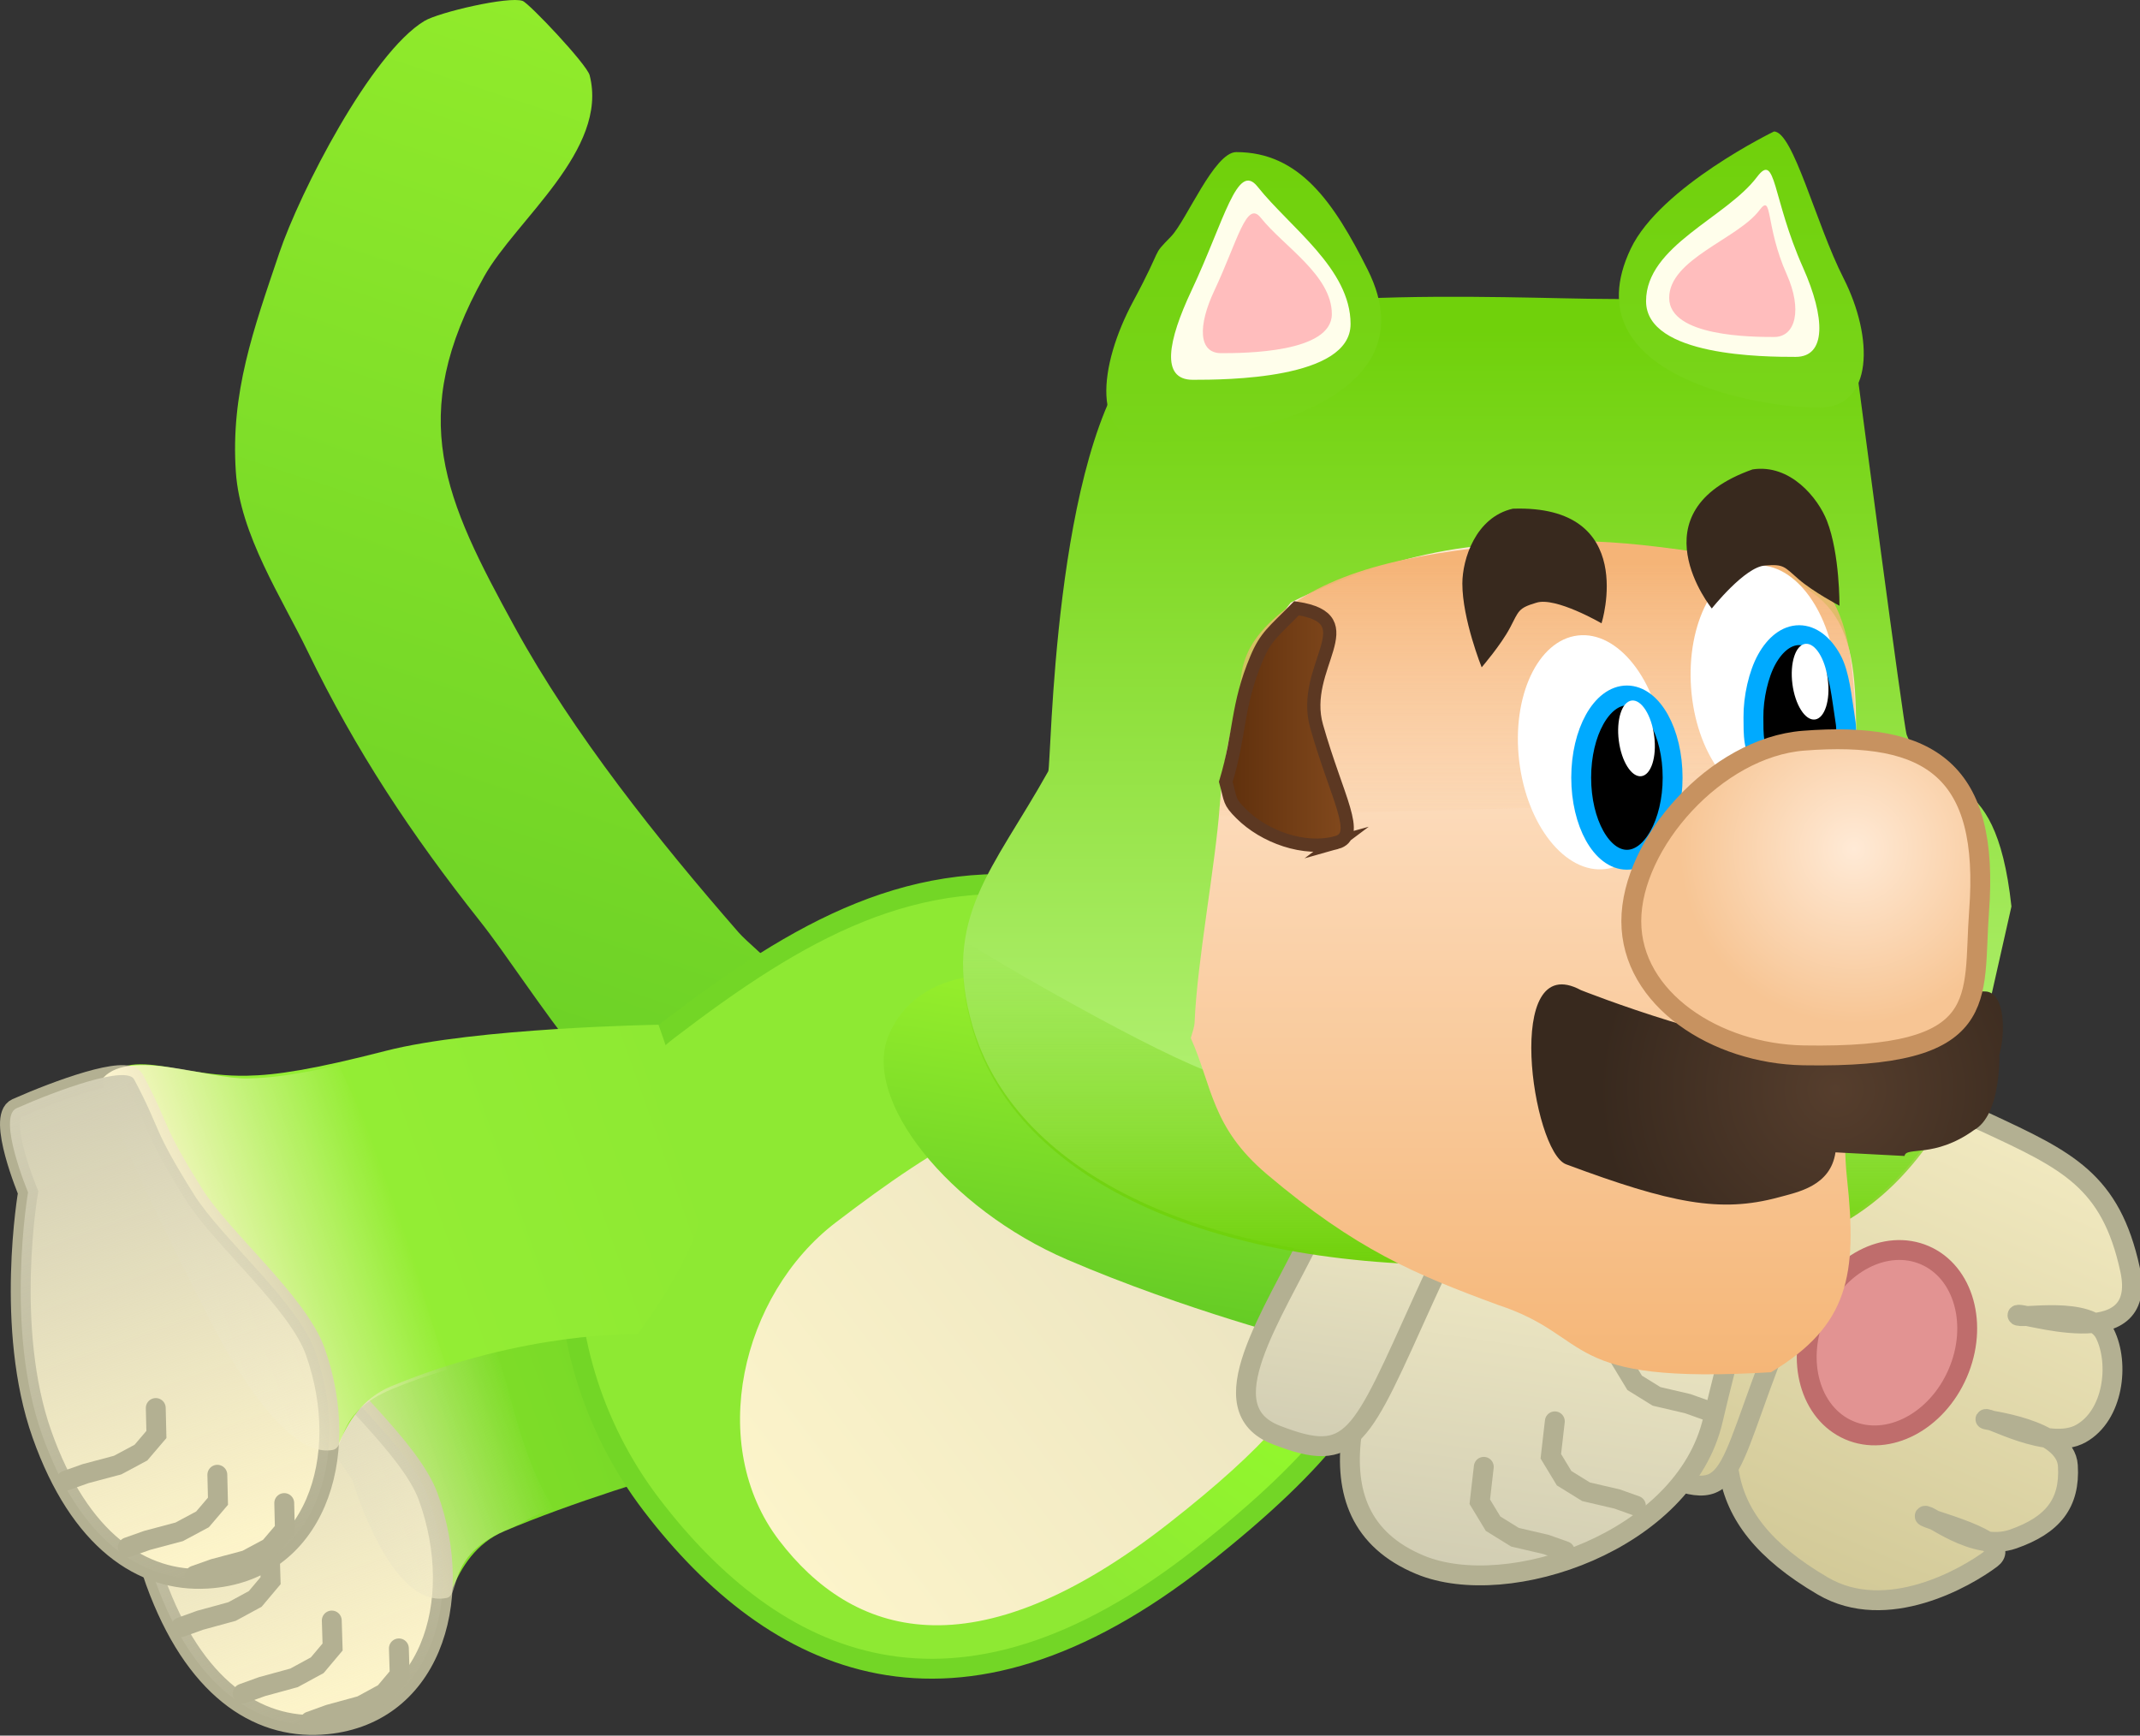 <svg version="1.1" xmlns="http://www.w3.org/2000/svg" xmlns:xlink="http://www.w3.org/1999/xlink" width="161.521" height="130.996" viewBox="0,0,161.521,130.996"><rect x="0" y="0" width="161.521" height="130.996" fill="#333333" stroke="none"/><defs><linearGradient x1="217.342" y1="111.257" x2="192.747" y2="186.033" gradientUnits="userSpaceOnUse" id="color-1"><stop offset="0" stop-color="#91eb2b"/><stop offset="1" stop-color="#6bd026"/></linearGradient><linearGradient x1="267.969" y1="203.808" x2="275.611" y2="186.172" gradientUnits="userSpaceOnUse" id="color-2"><stop offset="0" stop-color="#7ebd31"/><stop offset="1" stop-color="#8ed638"/></linearGradient><linearGradient x1="298.924" y1="225.628" x2="313.685" y2="191.563" gradientUnits="userSpaceOnUse" id="color-3"><stop offset="0" stop-color="#d2c997"/><stop offset="1" stop-color="#f1e9c0"/></linearGradient><linearGradient x1="285.646" y1="216.606" x2="297.416" y2="189.445" gradientUnits="userSpaceOnUse" id="color-4"><stop offset="0" stop-color="#d2c997"/><stop offset="1" stop-color="#f1e9c0"/></linearGradient><linearGradient x1="221.996" y1="199.994" x2="177.553" y2="216.07" gradientUnits="userSpaceOnUse" id="color-5"><stop offset="0" stop-color="#6ed226"/><stop offset="1" stop-color="#8be62a"/></linearGradient><linearGradient x1="198.566" y1="207.548" x2="181.203" y2="213.829" gradientUnits="userSpaceOnUse" id="color-6"><stop offset="0" stop-color="#f6efca" stop-opacity="0"/><stop offset="1" stop-color="#f6efca"/></linearGradient><linearGradient x1="174.667" y1="198.762" x2="187.879" y2="235.286" gradientUnits="userSpaceOnUse" id="color-7"><stop offset="0" stop-color="#d2ceb4"/><stop offset="1" stop-color="#d2ceb4" stop-opacity="0"/></linearGradient><radialGradient cx="262.997" cy="205.43" r="28.004" gradientUnits="userSpaceOnUse" id="color-8"><stop offset="0" stop-color="#94ff29"/><stop offset="1" stop-color="#8ee933"/></radialGradient><linearGradient x1="255.506" y1="194.815" x2="219.883" y2="222.027" gradientUnits="userSpaceOnUse" id="color-9"><stop offset="0" stop-color="#eae3c0"/><stop offset="1" stop-color="#fcf4ca"/></linearGradient><linearGradient x1="212.965" y1="189.435" x2="169.042" y2="204.995" gradientUnits="userSpaceOnUse" id="color-10"><stop offset="0" stop-color="#8ee933"/><stop offset="1" stop-color="#99f135"/></linearGradient><linearGradient x1="190.574" y1="196.031" x2="173.736" y2="201.996" gradientUnits="userSpaceOnUse" id="color-11"><stop offset="0" stop-color="#fff7d1" stop-opacity="0"/><stop offset="1" stop-color="#fff7d1"/></linearGradient><linearGradient x1="166.271" y1="187.668" x2="179.241" y2="224.279" gradientUnits="userSpaceOnUse" id="color-12"><stop offset="0" stop-color="#d2ceb4"/><stop offset="1" stop-color="#d2ceb4" stop-opacity="0"/></linearGradient><linearGradient x1="244.459" y1="204.577" x2="248.048" y2="180.81" gradientUnits="userSpaceOnUse" id="color-13"><stop offset="0" stop-color="#64cb25"/><stop offset="1" stop-color="#97ef2c"/></linearGradient><linearGradient x1="275.231" y1="225.078" x2="280.534" y2="189.954" gradientUnits="userSpaceOnUse" id="color-14"><stop offset="0" stop-color="#d1cdb3"/><stop offset="1" stop-color="#fcf4ca"/></linearGradient><linearGradient x1="262.498" y1="215.099" x2="266.764" y2="186.848" gradientUnits="userSpaceOnUse" id="color-15"><stop offset="0" stop-color="#d1cdb3"/><stop offset="1" stop-color="#fcf4ca"/></linearGradient><linearGradient x1="274.018" y1="130.499" x2="274.018" y2="197.422" gradientUnits="userSpaceOnUse" id="color-16"><stop offset="0" stop-color="#70d10b"/><stop offset="1" stop-color="#bbf581"/></linearGradient><linearGradient x1="272.187" y1="176.737" x2="272.187" y2="201.172" gradientUnits="userSpaceOnUse" id="color-17"><stop offset="0" stop-color="#70d10a" stop-opacity="0"/><stop offset="1" stop-color="#70d10a"/></linearGradient><linearGradient x1="266.259" y1="147.988" x2="266.259" y2="209.348" gradientUnits="userSpaceOnUse" id="color-18"><stop offset="0" stop-color="#ffead6"/><stop offset="1" stop-color="#f5b677"/></linearGradient><linearGradient x1="266.143" y1="148.136" x2="266.143" y2="168.018" gradientUnits="userSpaceOnUse" id="color-19"><stop offset="0" stop-color="#f5b477"/><stop offset="1" stop-color="#f5b477" stop-opacity="0"/></linearGradient><linearGradient x1="252.191" y1="159.562" x2="262.671" y2="159.562" gradientUnits="userSpaceOnUse" id="color-20"><stop offset="0" stop-color="#5a2c0a"/><stop offset="1" stop-color="#82491d"/></linearGradient><radialGradient cx="299.495" cy="187.856" r="17.799" gradientUnits="userSpaceOnUse" id="color-21"><stop offset="0" stop-color="#563e2d"/><stop offset="1" stop-color="#38291e"/></radialGradient><radialGradient cx="300.885" cy="169.689" r="13.171" gradientUnits="userSpaceOnUse" id="color-22"><stop offset="0" stop-color="#ffead6"/><stop offset="1" stop-color="#f7c594"/></radialGradient><linearGradient x1="254.844" y1="117.099" x2="254.844" y2="138.968" gradientUnits="userSpaceOnUse" id="color-23"><stop offset="0" stop-color="#70d10b"/><stop offset="1" stop-color="#79d51a"/></linearGradient><linearGradient x1="292.397" y1="115.545" x2="292.397" y2="136.398" gradientUnits="userSpaceOnUse" id="color-24"><stop offset="0" stop-color="#70d10b"/><stop offset="1" stop-color="#79d51a"/></linearGradient></defs><g transform="translate(-160.969,-105.62)"><g data-paper-data="{&quot;isPaintingLayer&quot;:true}" fill-rule="nonzero" stroke-linejoin="miter" stroke-miterlimit="10" stroke-dasharray="" stroke-dashoffset="0" style="mix-blend-mode: normal"><path d="M214.23,193.067c-6.561,-1.508 -13.084,-12.94 -17.024,-17.911c-5.156,-6.505 -9.364,-12.83 -13.025,-20.394c-1.942,-4.012 -5.089,-8.782 -5.411,-13.517c-0.406,-5.981 1.327,-10.746 3.271,-16.51c1.56,-4.627 6.95,-15.121 10.965,-17.535c1.082,-0.65 6.357,-1.882 7.406,-1.512c0.492,0.173 4.848,4.784 5.062,5.613c1.453,5.634 -5.579,10.93 -7.953,15.167c-5.955,10.629 -2.986,16.835 2.304,26.491c4.408,8.047 10.831,16.088 16.882,23.026c1.17,1.341 6.725,5.578 6.308,7.466c0.451,1.442 0.472,3.033 -0.036,4.577c-1.114,3.386 -4.408,5.443 -7.812,5.127c-0.307,0.012 -0.619,-0.015 -0.939,-0.089z" data-paper-data="{&quot;origPos&quot;:null,&quot;origRot&quot;:0}" fill="url(#color-1)" stroke="none" stroke-width="0.5" stroke-linecap="butt"/><g data-paper-data="{&quot;origPos&quot;:null,&quot;origRot&quot;:0}" stroke-linecap="butt"><path d="M254.108,187.768c2.181,-4.848 12.746,-5.535 21.623,-1.541c8.877,3.993 16.719,9.115 16.719,9.115l-6.377,14.623c0,0 -14.646,-4.546 -21.786,-7.757c-8.877,-3.993 -12.36,-9.591 -10.179,-14.439z" data-paper-data="{&quot;origRot&quot;:0,&quot;origPos&quot;:null}" fill="url(#color-2)" stroke="none" stroke-width="0"/><g data-paper-data="{&quot;origPos&quot;:null}" stroke="#b3b092" stroke-width="1.5"><path d="M293.691,205.518c3.455,-8.73 8.215,-19.339 17.188,-15.166c6.136,2.854 9.398,4.374 10.86,11.079c1.463,6.705 -8.512,3.037 -8.496,3.453c0.014,0.353 5.501,-0.829 6.605,1.414c1.104,2.243 0.64,6.147 -1.815,7.52c-2.455,1.373 -7.04,-1.34 -7.208,-1.084c-0.061,0.094 6.045,0.656 6.221,3.506c0.177,2.85 -1.139,4.489 -4.131,5.537c-2.992,1.048 -6.439,-2.012 -6.672,-1.738c-0.18,0.211 6.909,1.8 5.014,3.225c-1.895,1.425 -7.885,4.883 -12.709,2.059c-8.956,-5.243 -8.314,-11.077 -4.858,-19.807z" data-paper-data="{&quot;origRot&quot;:0}" fill="url(#color-3)"/><path d="M286.89,201.452c2.676,-6.737 4.416,-14.945 9.42,-12.479c5.598,2.758 4.556,4.374 -0.089,15.274c-5.292,12.418 -3.841,15.279 -10.124,12.554c-3.669,-1.591 -1.884,-8.613 0.792,-15.35z" data-paper-data="{&quot;origRot&quot;:0}" fill="url(#color-4)"/></g><path d="M298.053,204.649c1.58,-3.646 5.251,-5.566 8.199,-4.289c2.948,1.277 4.057,5.269 2.477,8.915c-1.58,3.646 -5.251,5.566 -8.199,4.289c-2.948,-1.277 -4.057,-5.269 -2.477,-8.915z" fill="#e29392" stroke="#bf6d6c" stroke-width="1.5"/></g><g data-paper-data="{&quot;origPos&quot;:null,&quot;origRot&quot;:0}"><path d="M199.051,221.177c-4.367,1.845 -4.356,7.329 -5.411,7.54c-4.268,0.853 -7.789,0.032 -12.032,-5.744c-5.256,-7.154 -6.979,-13.645 -5.202,-22.405c1.21,-5.967 5.338,-2.599 11.569,-2.751c2.236,-0.054 5.023,-0.504 10.475,-1.944c6.817,-1.801 20.085,-2.728 20.085,-2.728c0,0 2.606,4.728 4.473,9.649c1.794,4.888 1.473,10.514 1.473,10.514c0,0 -15.335,3.603 -25.43,7.869z" data-paper-data="{&quot;origPos&quot;:null}" fill="url(#color-5)" stroke="none" stroke-width="0" stroke-linecap="butt"/><path d="M185.249,235.793c-4.918,0.326 -9.654,-2.818 -12.542,-10.803c-2.888,-7.985 -1.172,-18.265 -1.172,-18.265c0,0 -2.407,-5.667 -0.91,-6.34c3.098,-1.394 8.275,-3.33 8.865,-2.229c2.179,4.062 1.283,3.47 4.557,8.629c2.119,3.34 7.905,8.108 9.248,11.822c2.888,7.985 0.051,16.65 -8.045,17.186z" data-paper-data="{&quot;origPos&quot;:null}" fill="#fff6cb" stroke="#b3b092" stroke-width="1.5" stroke-linecap="butt"/><path d="M199.051,221.177c-4.367,1.845 -3.32,4.84 -4.375,5.05c-4.268,0.853 -7.104,-8.895 -7.104,-8.895c0,0 -3.453,-4.968 -11.046,-16.435c1.21,-5.967 5.219,-2.929 11.449,-3.081c1.651,-0.04 3.603,-0.296 6.707,-1.007c0.876,2.667 1.794,5.328 2.838,7.958c1.871,4.715 2.483,10.404 5.236,14.724c-2.314,0.788 -1.651,0.816 -3.705,1.684z" data-paper-data="{&quot;origPos&quot;:null}" fill="url(#color-6)" stroke="none" stroke-width="0" stroke-linecap="butt"/><path d="M185.249,235.793c-4.918,0.326 -9.654,-2.818 -12.542,-10.803c-2.888,-7.985 -1.172,-18.265 -1.172,-18.265c0,0 -2.407,-5.667 -0.91,-6.34c3.098,-1.394 8.275,-3.33 8.865,-2.229c2.179,4.062 1.283,3.47 4.557,8.629c2.119,3.34 7.905,8.108 9.248,11.822c2.888,7.985 0.051,16.65 -8.045,17.186z" data-paper-data="{&quot;origPos&quot;:null}" fill="url(#color-7)" stroke="#b3b092" stroke-width="0" stroke-linecap="butt"/><path d="M181.331,222.924l0.061,1.998l-1.158,1.376l-1.752,0.953l-2.41,0.659l-1.464,0.529" fill="none" stroke="#b3b092" stroke-width="1.5" stroke-linecap="round"/><path d="M186.011,227.93l0.061,1.998l-1.158,1.376l-1.752,0.953l-2.41,0.659l-1.464,0.529" fill="none" stroke="#b3b092" stroke-width="1.5" stroke-linecap="round"/><path d="M191.076,230.033l0.061,1.998l-1.158,1.376l-1.752,0.953l-2.41,0.659l-1.464,0.529" fill="none" stroke="#b3b092" stroke-width="1.5" stroke-linecap="round"/></g><g data-paper-data="{&quot;origPos&quot;:null,&quot;origRot&quot;:0}" stroke-linecap="butt"><path d="M251.724,223.041c-18.76,14.823 -32.364,8.222 -41.584,-3.848c-9.219,-12.069 -7.808,-28.892 1.309,-35.857c9.891,-7.555 18.565,-12.522 30.022,-10.574c8.536,1.451 11.885,10.382 16.871,16.909c9.219,12.069 11.77,18.84 -6.619,33.369z" data-paper-data="{&quot;origPos&quot;:null}" fill="url(#color-8)" stroke="#73d626" stroke-width="1.5"/><path d="M249.225,220.562c-14.833,11.624 -23.97,8.498 -29.452,1.32c-5.482,-7.177 -2.9,-18.513 4.287,-24.003c7.797,-5.956 14.479,-10.073 22.511,-9.846c5.984,0.17 7.551,5.805 10.516,9.686c5.482,7.177 6.678,11.448 -7.861,22.842z" fill="url(#color-9)" stroke="#d2ceb4" stroke-width="0"/></g><g data-paper-data="{&quot;origPos&quot;:null,&quot;origRot&quot;:0}"><path d="M190.506,210.244c-4.379,1.816 -4.404,7.3 -5.46,7.504c-4.273,0.825 -7.789,-0.02 -11.994,-5.823c-5.208,-7.189 -6.888,-13.691 -5.054,-22.439c1.25,-5.958 5.356,-2.564 11.587,-2.674c2.236,-0.04 5.026,-0.471 10.488,-1.875c6.829,-1.756 20.598,-1.974 20.598,-1.974c0,0 2.592,7.126 3.365,12.17c0.61,3.981 -4.962,11.193 -4.962,11.193c0,0 -8.445,-0.28 -18.567,3.919z" data-paper-data="{&quot;origPos&quot;:null}" fill="url(#color-10)" stroke="none" stroke-width="0" stroke-linecap="butt"/><path d="M176.607,224.769c-4.92,0.293 -9.635,-2.882 -12.47,-10.886c-2.835,-8.004 -1.051,-18.273 -1.051,-18.273c0,0 -2.369,-5.682 -0.868,-6.346c3.107,-1.374 8.297,-3.275 8.88,-2.17c2.152,4.077 1.26,3.479 4.499,8.659c2.097,3.354 7.851,8.16 9.17,11.883c2.835,8.004 -0.059,16.65 -8.159,17.133z" data-paper-data="{&quot;origPos&quot;:null}" fill="#fff6cb" stroke="#b3b092" stroke-width="1.5" stroke-linecap="butt"/><path d="M190.58,210.451c-4.379,1.816 -3.433,4.398 -4.489,4.602c-4.273,0.825 -9.569,-10.391 -9.569,-10.391c0,0 -8.657,-16.752 -7.731,-17.725c2.058,-2.162 7.872,0.134 10.868,0.081c1.681,-0.03 3.675,-0.281 6.882,-1c3.569,7.345 5.615,15.211 8.183,22.984c-1.415,0.416 -2.81,0.896 -4.144,1.449z" fill="url(#color-11)" stroke="none" stroke-width="0" stroke-linecap="butt"/><path d="M176.607,224.769c-4.92,0.293 -9.635,-2.882 -12.47,-10.886c-2.835,-8.004 -1.051,-18.273 -1.051,-18.273c0,0 -2.369,-5.682 -0.868,-6.346c3.107,-1.374 8.297,-3.275 8.88,-2.17c2.152,4.077 1.26,3.479 4.499,8.659c2.097,3.354 7.851,8.16 9.17,11.883c2.835,8.004 -0.059,16.65 -8.159,17.133z" data-paper-data="{&quot;origPos&quot;:null}" fill="url(#color-12)" stroke="#b3b092" stroke-width="0" stroke-linecap="butt"/><path d="M172.726,211.89l0.048,1.999l-1.167,1.368l-1.758,0.941l-2.414,0.643l-1.467,0.52" fill="none" stroke="#b3b092" stroke-width="1.5" stroke-linecap="round"/><path d="M177.373,216.928l0.048,1.999l-1.167,1.368l-1.758,0.941l-2.414,0.643l-1.467,0.52" fill="none" stroke="#b3b092" stroke-width="1.5" stroke-linecap="round"/><path d="M182.423,219.064l0.048,1.999l-1.167,1.368l-1.758,0.941l-2.414,0.643l-1.467,0.52" fill="none" stroke="#b3b092" stroke-width="1.5" stroke-linecap="round"/></g><g data-paper-data="{&quot;origPos&quot;:null,&quot;origRot&quot;:0}"><path d="M245.577,181.463c7.194,3.09 20.445,10.808 20.445,10.808l-6.463,14.585c0,0 -9.076,-2.316 -18.02,-6.157c-8.944,-3.841 -15.581,-12.09 -13.483,-16.975c2.098,-4.884 8.577,-6.103 17.521,-2.262z" data-paper-data="{&quot;origRot&quot;:0,&quot;origPos&quot;:null}" fill="url(#color-13)" stroke="none" stroke-width="0" stroke-linecap="butt"/><path d="M285.592,190.999c10.622,3.271 6.968,11.802 4.662,21.785c-2.113,9.148 -15.463,13.694 -22.095,10.944c-9.142,-3.791 -4.542,-14.47 -0.446,-22.918c4.097,-8.448 7.961,-12.865 17.879,-9.811z" data-paper-data="{&quot;origRot&quot;:0,&quot;origPos&quot;:null}" fill="url(#color-14)" stroke="#b3b092" stroke-width="1.5" stroke-linecap="butt"/><path d="M270.894,187.586c6.255,2.788 3.165,3.652 -2.406,15.947c-4.891,10.793 -5.377,12.653 -11.194,10.392c-5.2,-2.02 -0.328,-8.852 2.826,-15.378c3.154,-6.526 7.122,-12.589 10.775,-10.962z" data-paper-data="{&quot;origRot&quot;:0,&quot;origPos&quot;:null}" fill="url(#color-15)" stroke="#b3b092" stroke-width="1.5" stroke-linecap="butt"/><path d="M289.766,212.065l-1.413,-0.503l-2.352,-0.549l-1.653,-1.022l-1.003,-1.656l0.302,-2.635" data-paper-data="{&quot;index&quot;:null,&quot;origRot&quot;:0}" fill="none" stroke="#b3b092" stroke-width="1.5" stroke-linecap="round"/><path d="M284.442,219.263l-1.413,-0.503l-2.352,-0.549l-1.653,-1.022l-1.003,-1.656l0.302,-2.635" data-paper-data="{&quot;index&quot;:null,&quot;origRot&quot;:0}" fill="none" stroke="#b3b092" stroke-width="1.5" stroke-linecap="round"/><path d="M279.08,222.695l-1.413,-0.503l-2.352,-0.549l-1.653,-1.022l-1.003,-1.656l0.302,-2.635" data-paper-data="{&quot;index&quot;:null,&quot;origRot&quot;:0}" fill="none" stroke="#b3b092" stroke-width="1.5" stroke-linecap="round"/></g><g data-paper-data="{&quot;origPos&quot;:null}"><path d="M310.454,184.37c-7.678,18.585 -19.249,16.479 -39.301,16.479c-20.052,0 -33.684,-7.005 -36.79,-17.819c-2.343,-8.159 1.588,-11.783 5.725,-19.196c0.236,-0.423 0.346,-24.313 6.895,-31.691c4.76,-5.362 28.259,-3.959 35.429,-3.959c0,0 13.362,-0.154 18.742,5.655c0,0 3.492,26.628 3.726,27.238c2.02,5.269 6.657,1.449 7.907,12.959z" data-paper-data="{&quot;origPos&quot;:null}" fill="url(#color-16)" stroke="none" stroke-width="0" stroke-linecap="butt"/><path d="M271.153,201.1c-20.052,0 -33.684,-7.005 -36.79,-17.819c-0.797,-2.776 -0.868,-4.795 -0.452,-6.544c3.389,2.137 16.428,9.636 19.79,10.233c13.833,2.458 20.917,1.61 34.365,1.753c13.447,0.142 13.881,-0.504 21.058,-1.166c-7.673,15.419 -19.044,13.543 -37.972,13.543z" data-paper-data="{&quot;origPos&quot;:null}" fill="url(#color-17)" stroke="none" stroke-width="0" stroke-linecap="butt"/><path d="M294.433,148.901c8.172,2.076 6.202,9.014 6.807,17.577c0.696,9.846 -1.614,21.241 -0.867,28.058c0.801,7.311 0.129,11.141 -5.733,14.654c-16.066,0.958 -13.236,-2.66 -20.621,-5.086c-6.255,-2.304 -10.69,-4.164 -17.408,-9.839c-4.219,-3.564 -4.124,-6.624 -5.765,-10.297c0.142,-0.467 0.276,-0.89 0.286,-1.152c0.191,-4.672 1.562,-11.791 1.9,-16.379c0.444,-6.023 2.049,-11.107 5.355,-15.333c0,0 7.953,-4.215 16.335,-4.401c15.561,-0.345 15.904,1.341 19.709,2.197z" data-paper-data="{&quot;origPos&quot;:null}" fill="url(#color-18)" stroke="none" stroke-width="0" stroke-linecap="butt"/><path d="M293.696,147.806c8.303,0.461 7.051,9.779 7.469,18.018c-1.379,0.216 -28.259,0.831 -48.446,1.421c0.573,-0.791 0.523,-4.418 1.433,-7.104c0.911,-2.686 -0.603,-4.932 3.544,-8.311c4.306,-3.509 11.061,-4.589 18.407,-5.223c7.346,-0.635 13.095,0.95 17.592,1.2z" data-paper-data="{&quot;origPos&quot;:null}" fill="url(#color-19)" stroke="none" stroke-width="0" stroke-linecap="butt"/><path d="M299.579,156.754c0.352,4.889 -1.818,9.029 -4.848,9.247c-3.03,0.218 -5.771,-3.568 -6.124,-8.457c-0.352,-4.889 1.818,-9.029 4.848,-9.247c3.03,-0.218 5.771,3.568 6.124,8.457z" data-paper-data="{&quot;origPos&quot;:null,&quot;origRot&quot;:0}" fill="#ffffff" stroke="none" stroke-width="0" stroke-linecap="butt"/><path d="M261.854,169.211c-2.437,0.677 -5.475,-0.44 -7.217,-2.185c-0.925,-0.926 -0.757,-0.976 -1.147,-2.397c1.121,-3.747 0.806,-5.694 2.315,-9.302c0.707,-1.689 1.302,-2.044 3.022,-3.799c5.377,0.817 0.236,4.405 1.515,8.904c1.556,5.474 3.398,8.256 1.511,8.78z" data-paper-data="{&quot;origPos&quot;:null}" fill="url(#color-20)" stroke="#5c3822" stroke-width="1" stroke-linecap="butt"/><path d="M286.556,161.758c0.571,4.868 -1.412,9.101 -4.429,9.455c-3.017,0.354 -5.925,-3.306 -6.496,-8.174c-0.571,-4.868 1.412,-9.101 4.429,-9.455c3.017,-0.354 5.925,3.306 6.496,8.174z" data-paper-data="{&quot;origPos&quot;:null,&quot;origRot&quot;:0}" fill="#ffffff" stroke="none" stroke-width="0" stroke-linecap="butt"/><path d="M283.763,158.11c0.952,0 1.814,0.695 2.439,1.817c0.624,1.122 1.011,2.672 1.011,4.383c0,1.711 -0.387,3.261 -1.011,4.383c-0.625,1.122 -1.487,1.817 -2.439,1.817c-0.952,0 -1.814,-0.695 -2.439,-1.817c-0.624,-1.122 -1.011,-2.672 -1.011,-4.383c0,-1.711 0.387,-3.261 1.011,-4.383c0.625,-1.122 1.487,-1.817 2.439,-1.817z" data-paper-data="{&quot;origPos&quot;:null}" id="ID0.2989244391210377" fill="#000000" stroke="#00aaff" stroke-width="1.5" stroke-linecap="butt"/><path d="M296.763,153.56c0.952,0 1.814,0.695 2.439,1.817c0.624,1.122 0.775,2.904 1.011,4.383c0.083,0.539 0.233,1.323 -0.15,1.8c-0.483,0.577 -1.281,0.853 -2,1.1c-1.256,0.26 -2.748,1.037 -3.85,0.4c-0.966,-0.58 -0.89,-2.138 -0.9,-3.3c-0.013,-1.501 0.387,-3.261 1.011,-4.383c0.625,-1.122 1.487,-1.817 2.439,-1.817z" data-paper-data="{&quot;origPos&quot;:null}" id="ID0.2989244391210377" fill="#000000" stroke="#00aaff" stroke-width="1.5" stroke-linecap="round"/><path d="M299.505,192.594c-0.371,2.548 -2.845,3.003 -4.291,3.395c-4.412,1.196 -8.123,0.455 -16.039,-2.492c-2.563,-0.954 -4.783,-16.331 1.116,-13.147c0,0 11.959,4.756 17.93,4.416c0,0 9.639,-4.511 12.626,-4.313c1.482,0.098 1.491,3.203 1.024,4.771c0,0 0.152,4.558 -1.921,5.696c-2.982,2.144 -5.125,1.21 -5.232,1.948z" data-paper-data="{&quot;origPos&quot;:null}" fill="url(#color-21)" stroke="none" stroke-width="0" stroke-linecap="butt"/><path d="M310.344,174.399c-0.5,6.618 1.127,11.125 -13.25,10.875c-6.626,-0.115 -13,-4.257 -13,-10.125c0,-5.868 6.393,-13.11 13,-13.625c9.627,-0.75 14.05,2.287 13.25,12.875z" data-paper-data="{&quot;origPos&quot;:null}" fill="url(#color-22)" stroke="#c79260" stroke-width="1.5" stroke-linecap="butt"/><path d="M284.122,158.494c0.369,-0.047 0.744,0.23 1.052,0.716c0.308,0.486 0.549,1.18 0.65,1.968c0.101,0.788 0.042,1.521 -0.133,2.068c-0.176,0.548 -0.469,0.91 -0.838,0.958c-0.369,0.047 -0.744,-0.23 -1.052,-0.716c-0.308,-0.486 -0.549,-1.18 -0.65,-1.968c-0.101,-0.788 -0.042,-1.521 0.133,-2.068c0.176,-0.548 0.469,-0.91 0.838,-0.958z" data-paper-data="{&quot;origPos&quot;:null,&quot;origRot&quot;:0}" id="ID0.2989244391210377" fill="#ffffff" stroke="#00aaff" stroke-width="0" stroke-linecap="butt"/><path d="M297.225,154.215c0.369,-0.047 0.744,0.23 1.052,0.716c0.308,0.486 0.549,1.18 0.65,1.968c0.101,0.788 0.042,1.521 -0.133,2.068c-0.176,0.548 -0.469,0.91 -0.838,0.958c-0.369,0.047 -0.744,-0.23 -1.052,-0.716c-0.308,-0.486 -0.549,-1.18 -0.65,-1.968c-0.101,-0.788 -0.042,-1.521 0.133,-2.068c0.176,-0.548 0.469,-0.91 0.838,-0.958z" data-paper-data="{&quot;origPos&quot;:null,&quot;origRot&quot;:0}" id="ID0.2989244391210377" fill="#ffffff" stroke="#00aaff" stroke-width="0" stroke-linecap="butt"/><g data-paper-data="{&quot;origPos&quot;:null}" stroke="none" stroke-width="0" stroke-linecap="butt"><path d="M264.188,125.956c5.31,10.564 -11.433,13.012 -16.206,13.012c-4.774,0 -4.076,-5.778 -1.482,-10.606c2.377,-4.425 1.301,-3.29 2.851,-4.887c1.165,-1.201 3.265,-6.375 4.928,-6.375c4.774,0 7.357,3.778 9.909,8.857z" data-paper-data="{&quot;origPos&quot;:null}" fill="url(#color-23)"/><path d="M262.906,130.079c0,4.181 -9.464,4.206 -11.912,4.206c-2.448,0 -1.872,-2.954 -0.097,-6.729c2.493,-5.302 3.453,-9.782 4.987,-7.85c2.448,3.084 7.023,6.193 7.023,10.374z" data-paper-data="{&quot;origPos&quot;:null}" fill="#fffeeb"/><path d="M261.492,129.324c0,2.934 -6.641,2.951 -8.359,2.951c-1.718,0 -1.756,-2.073 -0.51,-4.721c1.749,-3.72 2.423,-6.864 3.499,-5.508c1.718,2.164 5.37,4.345 5.37,7.279z" data-paper-data="{&quot;origPos&quot;:null}" fill="#ffbdbd"/></g><g stroke="none" stroke-width="0" stroke-linecap="butt"><path d="M294.863,115.545c1.455,0 3.166,6.978 5.246,11.063c2.269,4.457 2.304,9.79 -1.873,9.79c-4.177,0 -18.827,-2.26 -14.181,-12.011c2.234,-4.688 10.809,-8.842 10.809,-8.842z" data-paper-data="{&quot;index&quot;:null,&quot;origPos&quot;:null}" fill="url(#color-24)"/><path d="M293.583,118.977c1.453,-1.931 1.115,1.548 3.478,6.85c1.683,3.775 1.76,6.729 -0.56,6.729c-2.321,0 -11.292,-0.025 -11.292,-4.206c0,-4.181 6.054,-6.29 8.374,-9.374z" data-paper-data="{&quot;origPos&quot;:null,&quot;index&quot;:null}" fill="#fffeeb"/><path d="M293.761,121.491c1.02,-1.355 0.41,1.121 2.068,4.842c1.181,2.649 0.676,4.721 -0.952,4.721c-1.628,0 -7.923,-0.017 -7.923,-2.951c0,-2.934 5.179,-4.448 6.808,-6.612z" data-paper-data="{&quot;origPos&quot;:null,&quot;index&quot;:null}" fill="#ffbdbd"/></g><path d="M276.926,151.111c-1.376,0.41 -1.311,0.605 -1.978,1.875c-0.689,1.311 -2.147,3 -2.147,3c0,0 -1.458,-3.627 -1.458,-6.319c0,-1.828 0.993,-5.014 3.811,-5.653c9.531,-0.321 6.694,8.651 6.694,8.651c0,0 -3.477,-2.023 -4.922,-1.553z" data-paper-data="{&quot;origPos&quot;:null}" fill="#38291e" stroke="none" stroke-width="0" stroke-linecap="butt"/><path d="M294.187,148.305c-1.516,0.089 -4.016,3.241 -4.016,3.241c0,0 -5.915,-7.319 3.077,-10.497c2.857,-0.433 4.944,2.171 5.611,3.874c0.982,2.507 0.948,6.416 0.948,6.416c0,0 -1.973,-1.04 -3.093,-2.01c-1.085,-0.94 -1.096,-1.144 -2.526,-1.025z" data-paper-data="{&quot;origPos&quot;:null,&quot;index&quot;:null,&quot;origRot&quot;:0}" fill="#38291e" stroke="none" stroke-width="0" stroke-linecap="butt"/></g></g></g></svg>